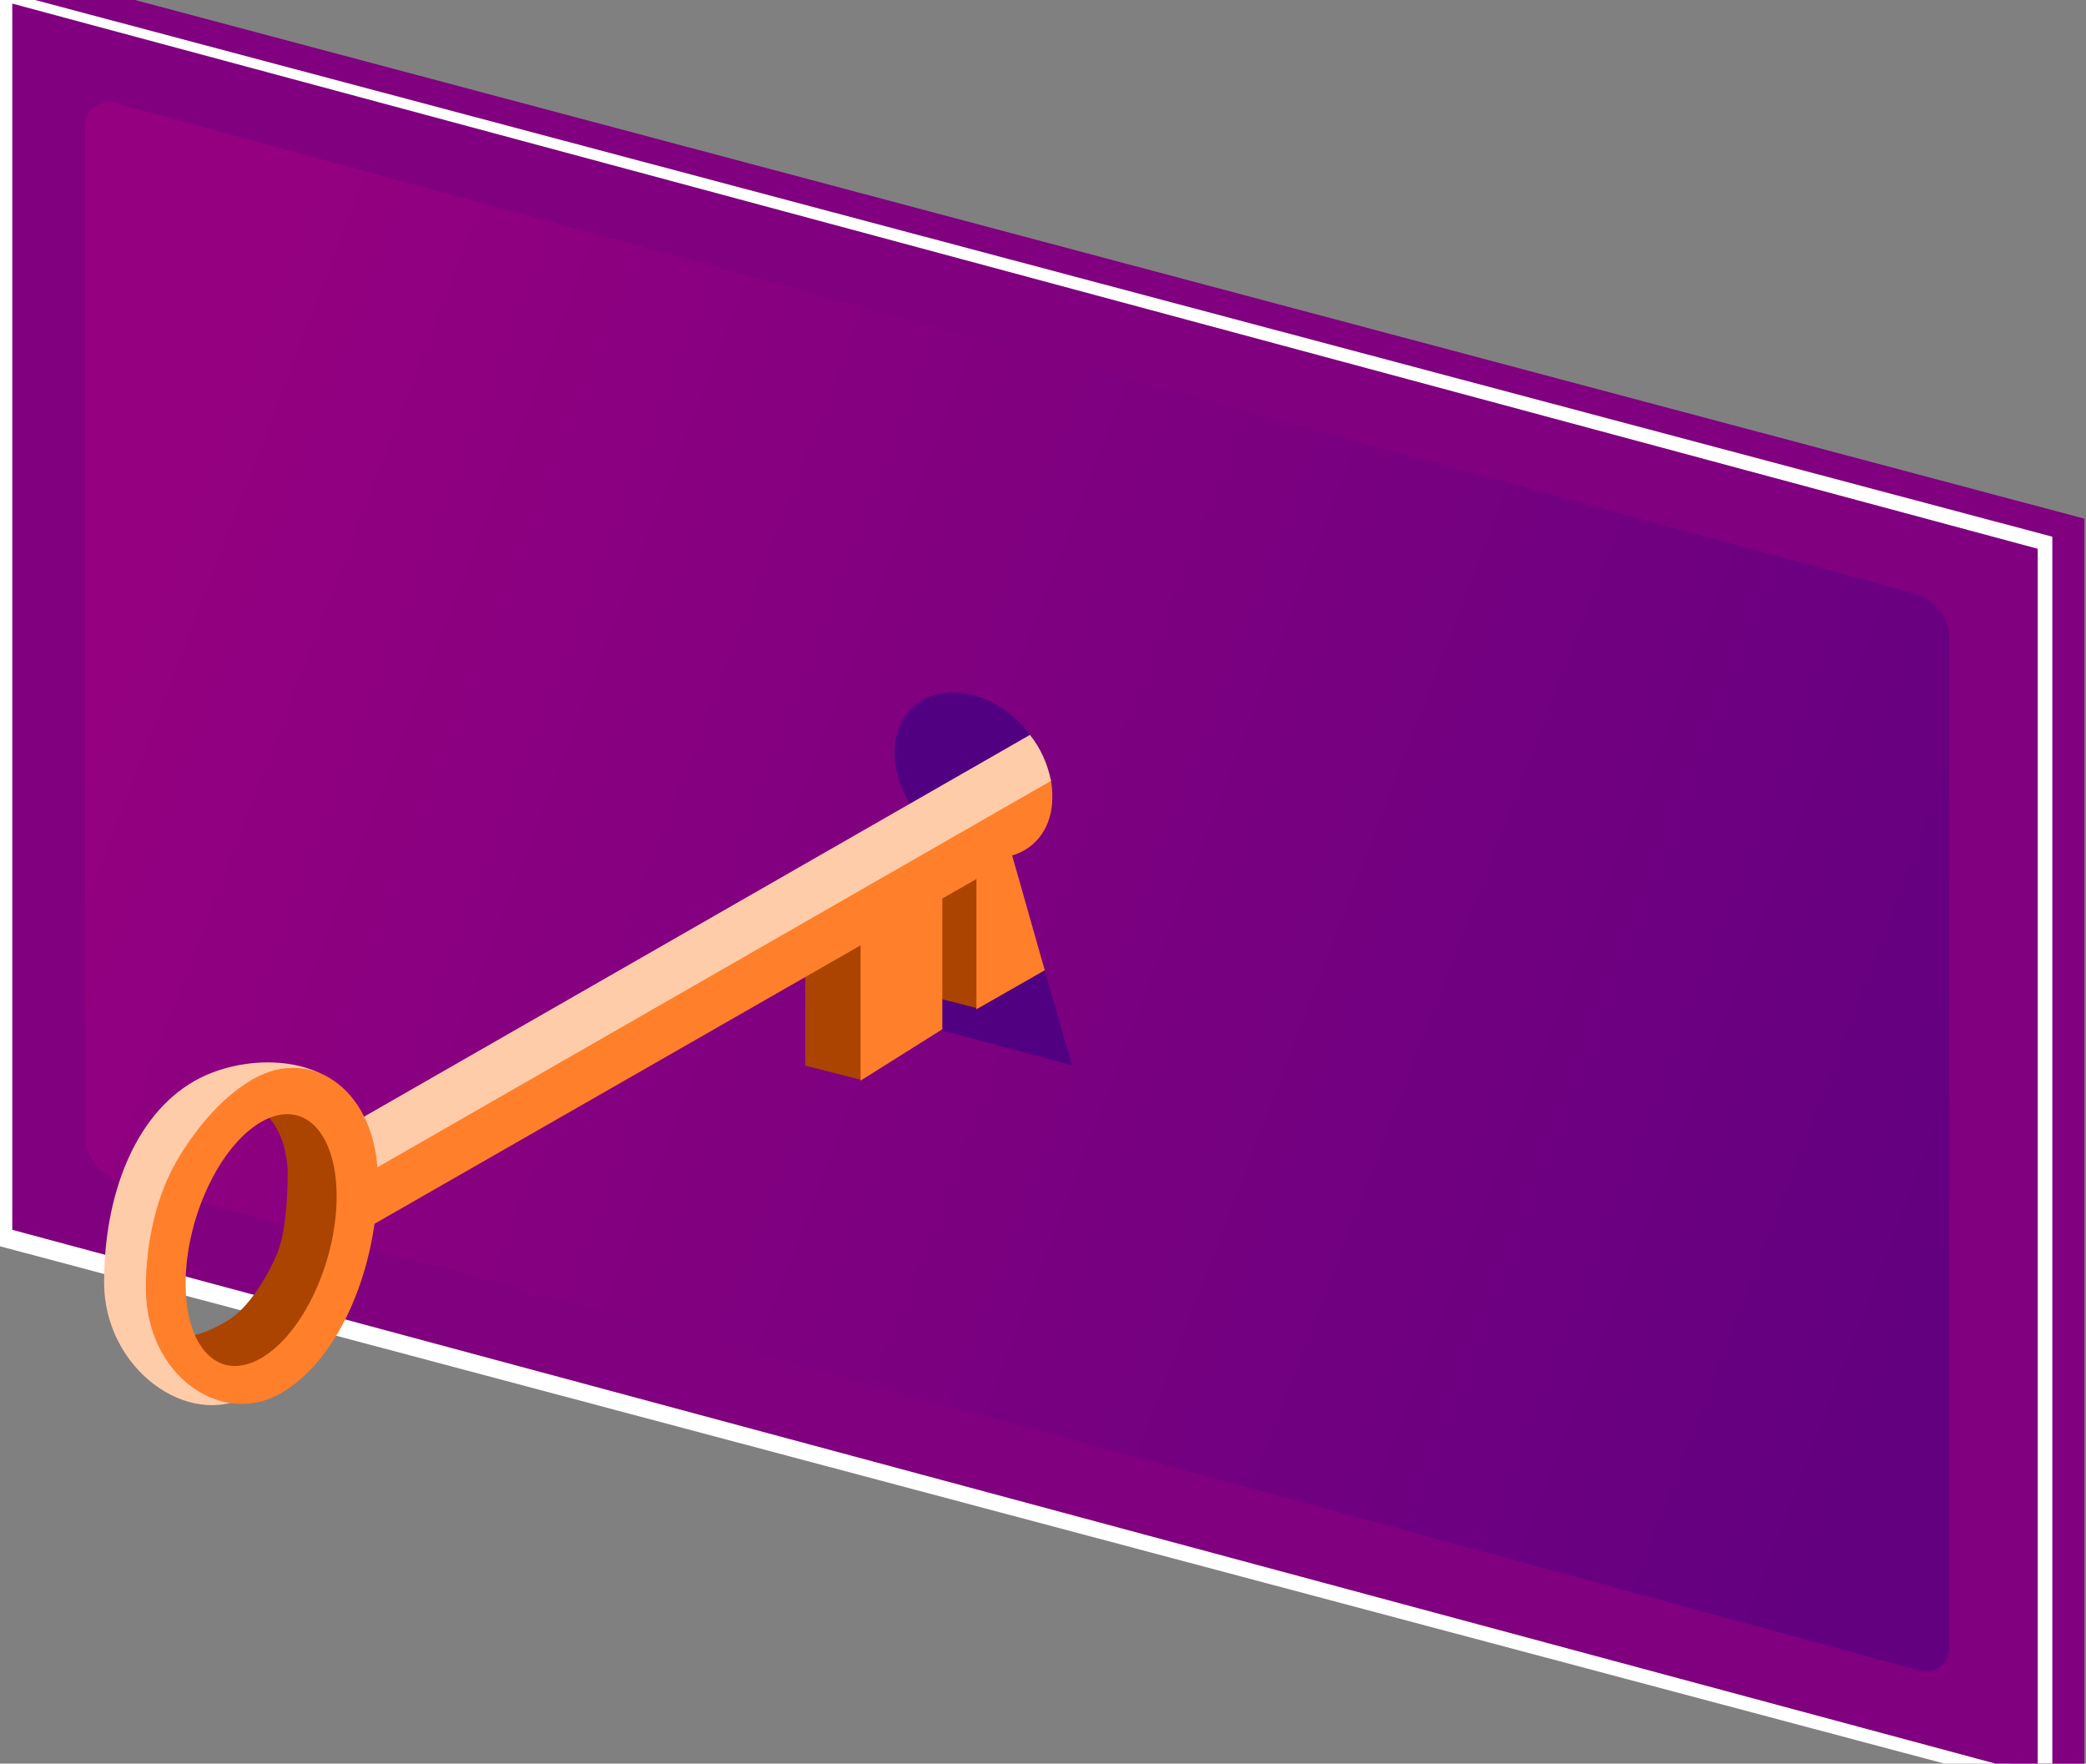 <?xml version="1.0" encoding="UTF-8" standalone="no"?>
<!-- Created with Inkscape (http://www.inkscape.org/) -->

<svg
   xmlns:dc="http://purl.org/dc/elements/1.1/"
   xmlns:cc="http://creativecommons.org/ns#"
   xmlns:rdf="http://www.w3.org/1999/02/22-rdf-syntax-ns#"
   xmlns:svg="http://www.w3.org/2000/svg"
   xmlns="http://www.w3.org/2000/svg"
   xmlns:xlink="http://www.w3.org/1999/xlink"
   xmlns:sodipodi="http://sodipodi.sourceforge.net/DTD/sodipodi-0.dtd"
   xmlns:inkscape="http://www.inkscape.org/namespaces/inkscape"
   width="720.706"
   height="609.285"
   viewBox="0 0 190.687 161.207"
   version="1.1"
   id="svg8"
   inkscape:version="0.92.3 (2405546, 2018-03-11)"
   sodipodi:docname="tablet.svg"
   inkscape:export-filename="/home/spl1nes/Website/img/tablet.png"
   inkscape:export-xdpi="96"
   inkscape:export-ydpi="96">
  <rect x="0" y="0" width="190.687" height="161.207" fill="#808080" stroke="none"/>
  <defs
     id="defs2">
    <linearGradient
       inkscape:collect="always"
       id="linearGradient844">
      <stop
         style="stop-color:#950080;stop-opacity:1"
         offset="0"
         id="stop840" />
      <stop
         style="stop-color:#630080;stop-opacity:1"
         offset="1"
         id="stop842" />
    </linearGradient>
    <inkscape:perspective
       sodipodi:type="inkscape:persp3d"
       inkscape:vp_x="0 : 185.20833 : 1"
       inkscape:vp_y="0 : 999.99999 : 0"
       inkscape:vp_z="541.86668 : 185.20833 : 1"
       inkscape:persp3d-origin="270.93334 : 123.47222 : 1"
       id="perspective3763" />
    <clipPath
       clipPathUnits="userSpaceOnUse"
       id="clipPath4647">
      <ellipse
         ry="11.14"
         rx="6.147"
         cy="112.106"
         cx="43.298"
         id="ellipse4649"
         style="fill:#ffffff;stroke-width:0.186" />
    </clipPath>
    <clipPath
       clipPathUnits="userSpaceOnUse"
       id="clipPath4665">
      <ellipse
         style="fill:#00ff00;stroke-width:0.265"
         id="ellipse4667"
         cx="39.422"
         cy="90.853"
         rx="18.308"
         ry="19.511" />
    </clipPath>
    <linearGradient
       inkscape:collect="always"
       xlink:href="#linearGradient844"
       id="linearGradient846"
       x1="147.73"
       y1="56.345"
       x2="307.466"
       y2="113.688"
       gradientUnits="userSpaceOnUse" />
  </defs>
  <sodipodi:namedview
     id="base"
     pagecolor="#ffffff"
     bordercolor="#666666"
     borderopacity="1.0"
     inkscape:pageopacity="0.0"
     inkscape:pageshadow="2"
     inkscape:zoom="0.7"
     inkscape:cx="178.50375"
     inkscape:cy="373.93971"
     inkscape:document-units="mm"
     inkscape:current-layer="layer2"
     showgrid="false"
     units="px"
     showguides="true"
     inkscape:measure-start="0,0"
     inkscape:measure-end="0,0"
     inkscape:pagecheckerboard="true"
     inkscape:snap-others="false"
     inkscape:object-nodes="false"
     inkscape:snap-nodes="false"
     inkscape:snap-global="false"
     inkscape:window-width="2560"
     inkscape:window-height="1051"
     inkscape:window-x="1280"
     inkscape:window-y="0"
     inkscape:window-maximized="1">
    <inkscape:grid
       type="xygrid"
       id="grid3713"
       originx="-134.776"
       originy="-171.849" />
  </sodipodi:namedview>
  <g
     inkscape:groupmode="layer"
     id="layer1"
     inkscape:label="bg"
     transform="translate(-134.776,-37.361)" />
  <g
     inkscape:groupmode="layer"
     id="layer2"
     inkscape:label="tablet"
     style="opacity:1"
     transform="translate(-134.776,-37.361)">
    <rect
       style="fill:#800080;stroke-width:0.268"
       id="rect3716"
       width="195.093"
       height="115.571"
       x="141.666"
       y="-1.777"
       rx="0"
       ry="12.299"
       transform="matrix(0.966,0.257,0,1,0,0)" />
    <rect
       style="fill:#ffffff;stroke-width:0.273"
       id="rect3716-3"
       width="194.273"
       height="114.773"
       x="139.46"
       y="0.652"
       rx="0"
       ry="11.75"
       transform="matrix(0.966,0.257,0,1,0,0)" />
    <rect
       style="fill:#800080;stroke-width:0.268"
       id="rect3716-3-6"
       width="191.666"
       height="112.088"
       x="140.683"
       y="1.112"
       rx="0"
       ry="10.42"
       transform="matrix(0.966,0.26,0,1,0,0)" />
    <rect
       transform="matrix(0.965,0.263,0,1,0,0)"
       ry="2.94"
       rx="2.94"
       y="7.183"
       x="147.73"
       height="98.323"
       width="176.581"
       id="rect4608"
       style="fill:url(#linearGradient846);stroke-width:0.241;fill-opacity:1" />
    <g
       id="g4618"
       transform="matrix(0.456,0.122,0,0.456,203.272,54.025)"
       style="fill:#800080;fill-opacity:1">
      <path
         transform="matrix(0.642,0,0,1.199,15.585,-30.648)"
         inkscape:transform-center-y="-10.732582"
         d="m 76.442,158.734 -31.006,0 -31.006,0 15.503,-26.852 15.503,-26.852 15.503,26.852 z"
         inkscape:randomized="0"
         inkscape:rounded="0"
         inkscape:flatsided="false"
         sodipodi:arg2="1.5707963"
         sodipodi:arg1="0.52359878"
         sodipodi:r2="17.901571"
         sodipodi:r1="35.803143"
         sodipodi:cy="140.83212"
         sodipodi:cx="45.435822"
         sodipodi:sides="3"
         id="path4612"
         style="fill:#500080;fill-opacity:1;stroke-width:0.265"
         sodipodi:type="star" />
      <circle
         r="15.769"
         cy="106.574"
         cx="44.901"
         id="path4614"
         style="fill:#500080;fill-opacity:1;stroke-width:0.225" />
    </g>
  </g>
  <g
     inkscape:groupmode="layer"
     id="layer6"
     inkscape:label="logo"
     transform="translate(-134.776,-37.361)" />
  <g
     inkscape:groupmode="layer"
     id="layer3"
     inkscape:label="key"
     transform="translate(-134.776,-37.361)">
    <rect
       y="68.851"
       x="215.056"
       height="12.582"
       width="5.249"
       id="rect4724"
       style="fill:#aa4400;stroke-width:0.173"
       transform="matrix(0.969,0.248,0,1,0,0)"
       ry="0" />
    <rect
       ry="0"
       transform="matrix(0.969,0.248,0,1,0,0)"
       style="fill:#aa4400;stroke-width:0.173"
       id="rect4929"
       width="5.249"
       height="12.582"
       x="226.036"
       y="59.581" />
    <path
       style="fill:#ff7f2a;stroke-width:0.151"
       d="m 230.762,108.496 -64.525,37.205 -0.567,5.439 61.654,-35.314 -0.072,-0.251 c 2.292,-0.651 3.717,-2.679 3.72,-5.295 2e-5,-0.596 -0.032,-1.177 -0.169,-1.768 z"
       id="rect4623"
       inkscape:connector-curvature="0"
       sodipodi:nodetypes="cccccccc" />
    <path
       inkscape:connector-curvature="0"
       id="path4714"
       d="m 157.393,138.69 c -5.462,3.153 -8.954,11.936 -8.954,19.864 1.4e-4,7.928 5.831,7.789 11.292,4.636 5.461,-3.153 6.548,-10.8 6.548,-18.727 2e-5,-7.928 -3.425,-8.926 -8.886,-5.773 z m -4.758,0.385 c 3.812,-2.201 7.971,-0.889 8.439,5.139 0,2.927 -0.206,6.054 -1.071,7.992 -0.897,2.009 -2.554,4.799 -4.494,5.919 -3.812,2.201 -6.033,2.159 -6.033,-3.803 0,-5.962 -0.652,-13.046 3.16,-15.247 z"
       style="fill:#aa4400;stroke-width:0.211"
       sodipodi:nodetypes="cccccccsccc" />
    <path
       style="fill:#ffccaa;stroke-width:0.151"
       d="m 228.931,104.535 -63.938,36.656 1.417,4.516 64.439,-36.968 c -0.292,-1.502 -0.926,-2.954 -1.918,-4.204 z"
       id="rect4718"
       inkscape:connector-curvature="0"
       sodipodi:nodetypes="ccccc" />
    <path
       style="fill:#ff7f2a;stroke-width:0.216"
       d="m 228.753,114.349 -1.042,0.78 c 0.665,-0.193 0.578,-0.336 1.042,-0.78 z m -1.663,0.487 -3.058,2.198 v 12.587 l 6.251,-3.571 -2.469,-8.685 z"
       id="rect4722"
       inkscape:connector-curvature="0"
       sodipodi:nodetypes="ccccccccc" />
    <path
       inkscape:connector-curvature="0"
       id="path4716"
       d="m 152.512,136.195 c -5.462,3.153 -8.219,10.466 -8.219,18.394 1.4e-4,7.928 7.768,13.469 13.23,10.316 5.461,-3.153 10.356,-15.21 10.356,-23.137 10e-6,-7.928 -9.906,-8.725 -15.368,-5.572 z m 7.87,1.989 c 3.812,-2.201 5.9,2.853 5.9,8.814 1e-5,5.962 -3.357,13.648 -7.169,15.848 -3.812,2.201 -8.773,-3.387 -8.773,-9.349 0,-5.962 6.23,-13.113 10.042,-15.314 z"
       style="fill:#ffccaa;stroke-width:0.211"
       sodipodi:nodetypes="cccccccccc" />
    <path
       style="fill:#ff7f2a;stroke-width:0.211"
       d="m 157.903,136.006 c -2.579,1.489 -4.791,3.93 -6.707,7.026 -2.142,3.462 -3.088,7.909 -3.088,12.094 1.4e-4,7.928 6.884,12.743 12.346,9.59 5.461,-3.153 8.849,-11.664 8.849,-19.591 2e-5,-7.928 -5.939,-12.271 -11.401,-9.118 z m 0.742,3.915 c 3.812,-2.201 6.902,0.848 6.902,6.81 10e-6,5.962 -3.09,12.579 -6.902,14.779 -3.812,2.201 -6.902,-0.848 -6.902,-6.81 0,-5.962 3.09,-12.579 6.902,-14.779 z"
       id="path4688"
       inkscape:connector-curvature="0"
       sodipodi:nodetypes="csccccccccc" />
    <rect
       style="fill:#ff7f2a;stroke-width:0.224"
       id="rect4720"
       width="8.83"
       height="12.582"
       x="251.994"
       y="257.621"
       transform="matrix(0.847,-0.532,0,1,0,0)" />
  </g>
</svg>
